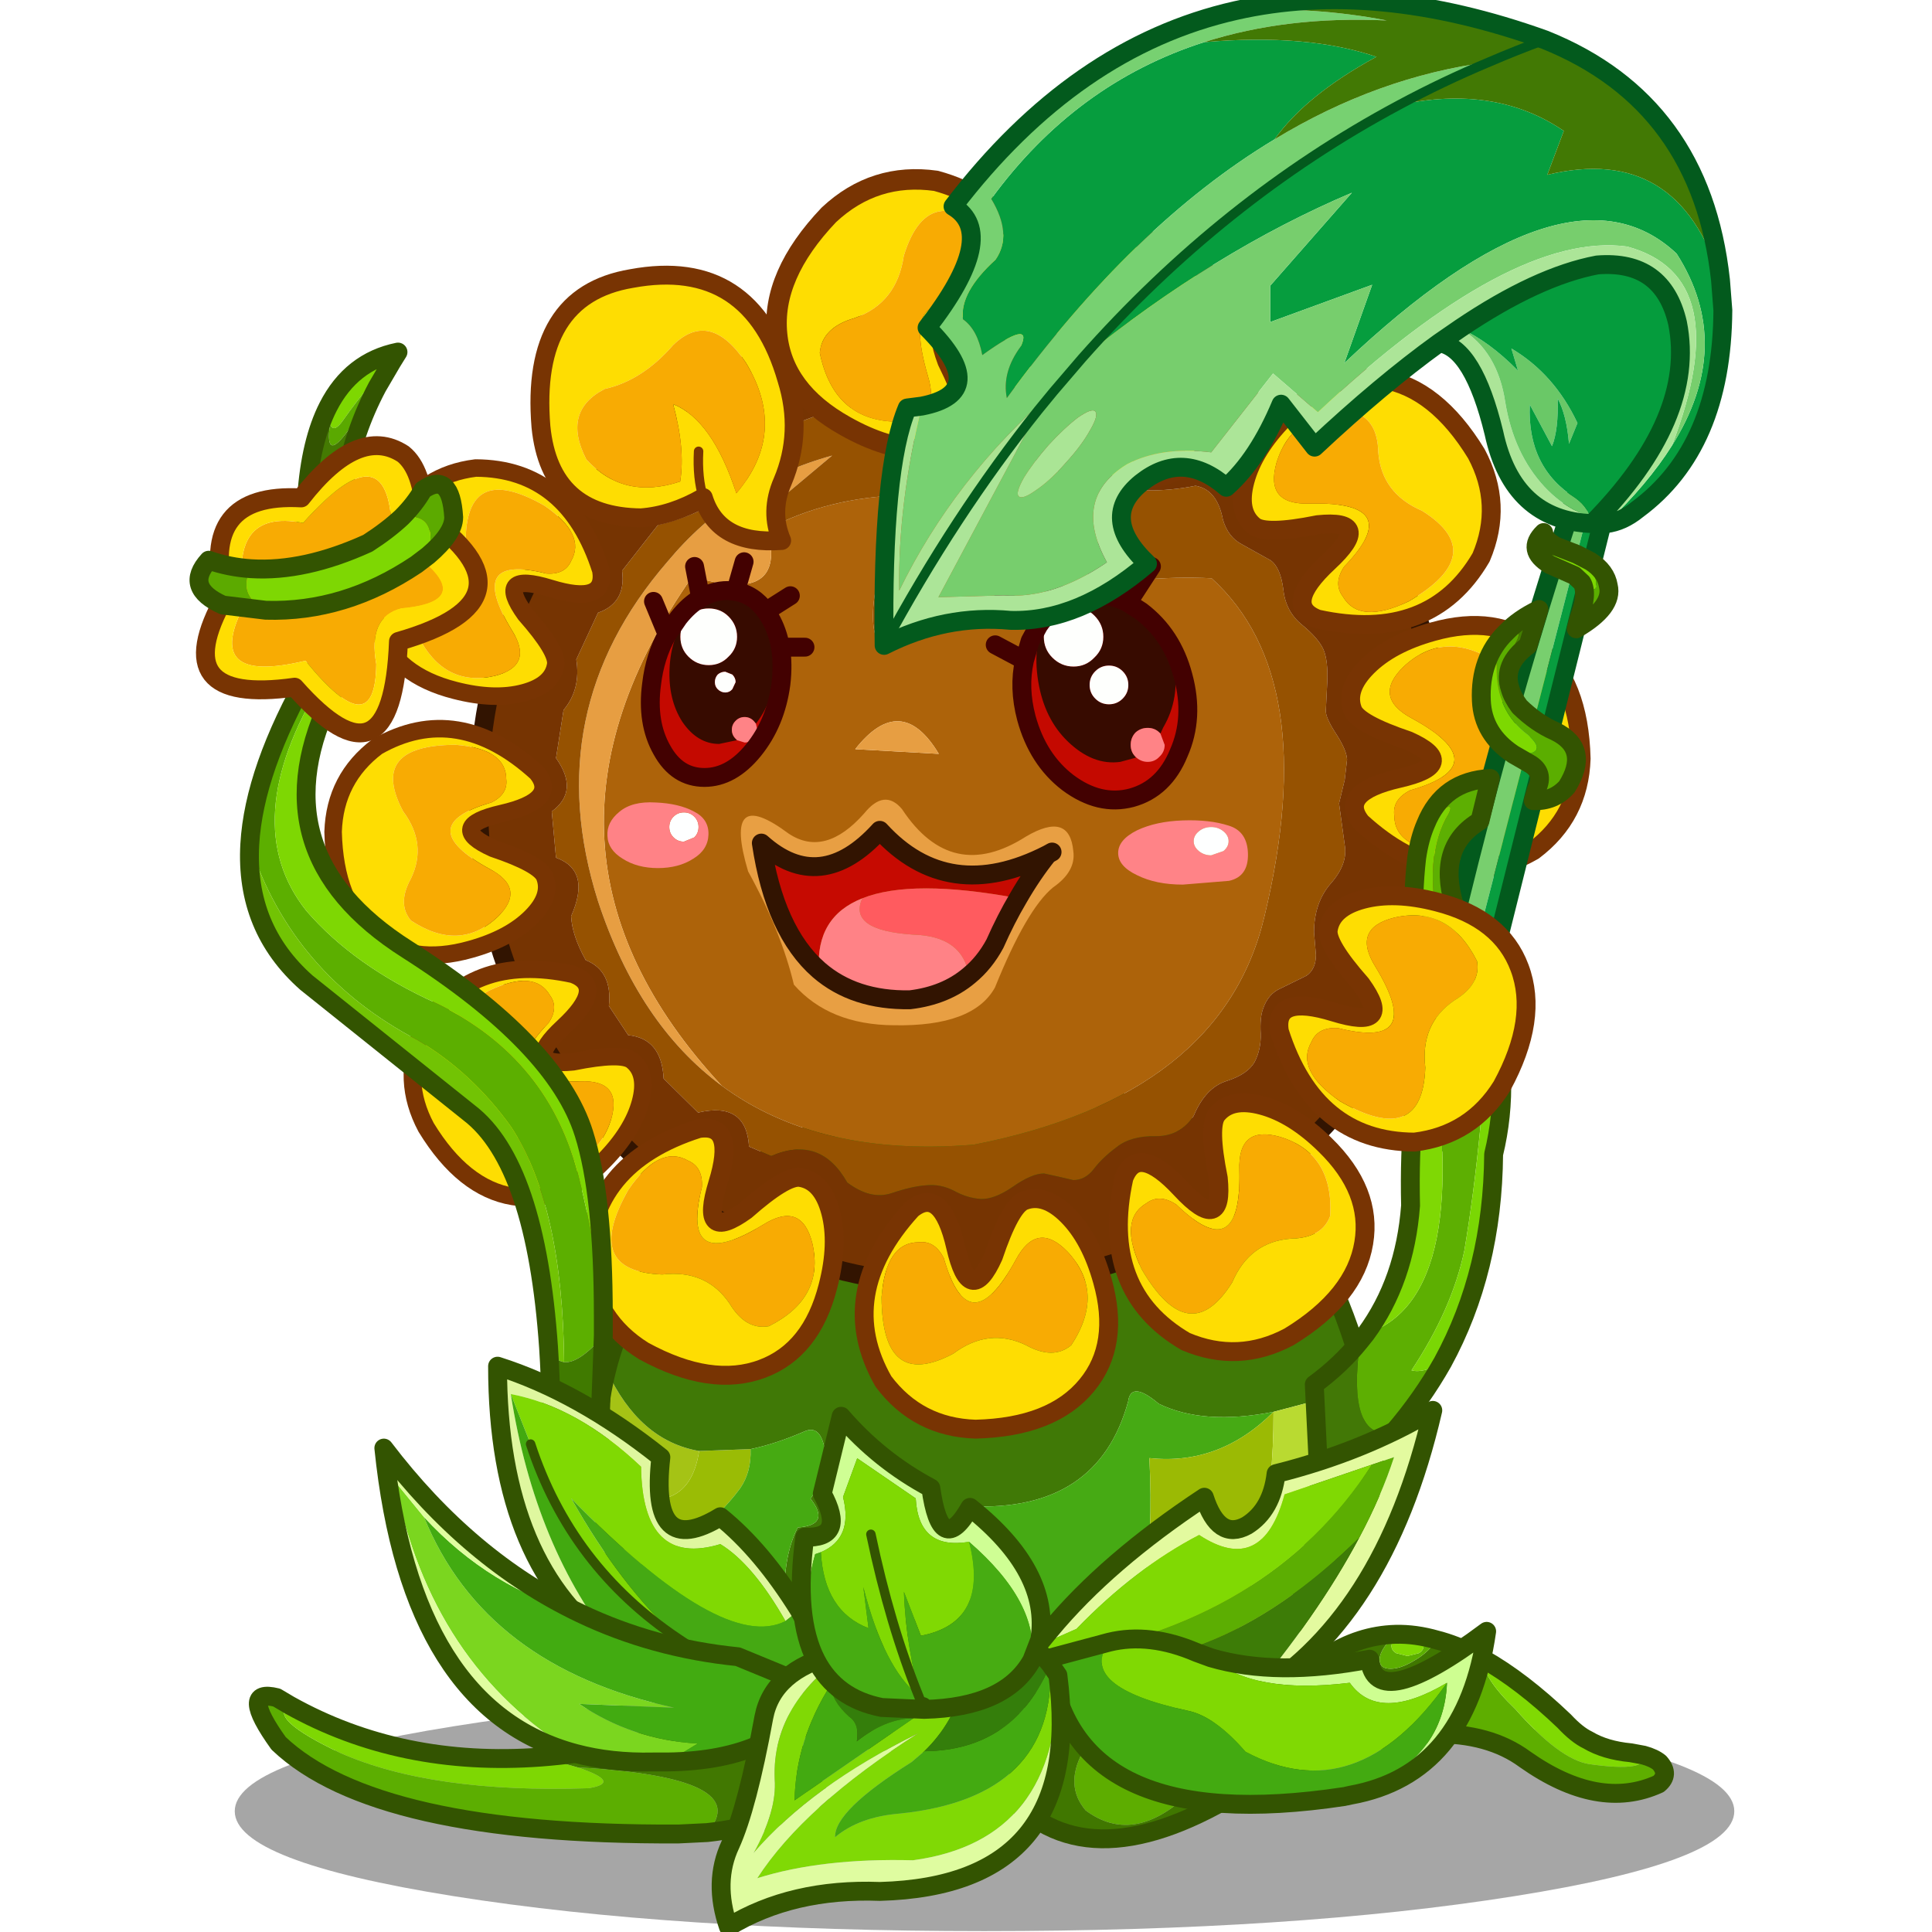 <svg xmlns:ffdec="https://www.free-decompiler.com/flash" xmlns:xlink="http://www.w3.org/1999/xlink" ffdec:objectType="frame" height="90" width="90" xmlns="http://www.w3.org/2000/svg"><use ffdec:characterId="1" height="112.35" transform="scale(.853 .801)" width="105.5" xlink:href="#a"/><use ffdec:characterId="2" height="0" transform="matrix(.681 0 0 .682 6.2 .5)" width="0" xlink:href="#sprite0"/><use ffdec:characterId="23" height="182.2" transform="matrix(.549 0 0 .549 2.838 -8.826)" width="164.7" xlink:href="#b"/><defs><g id="b" transform="translate(9.95 13.25)"><use ffdec:characterId="3" height="25.45" transform="translate(4.8 146.3) scale(.801)" width="158.85" xlink:href="#c"/><use ffdec:characterId="4" height="70.9" transform="translate(34.749 94.749) scale(.801)" width="84.35" xlink:href="#d"/><use ffdec:characterId="5" height="104.8" transform="translate(24.69 28.746) scale(.801)" width="105.05" xlink:href="#e"/><use ffdec:characterId="6" height="26.4" transform="matrix(-.401 -.694 .694 -.401 97.657 60.395)" width="27.9" xlink:href="#f"/><use ffdec:characterId="6" height="26.4" transform="rotate(-135 50.685 7.464) scale(.801)" width="27.9" xlink:href="#f"/><use ffdec:characterId="6" height="26.4" transform="rotate(135 33.376 30.697) scale(.869)" width="27.9" xlink:href="#f"/><use ffdec:characterId="6" height="26.4" transform="matrix(-.371 .643 -.643 -.371 39.464 48.128)" width="27.9" xlink:href="#f"/><use ffdec:characterId="7" height="30.15" transform="translate(29.9 25.38) scale(.801)" width="28.95" xlink:href="#g"/><use ffdec:characterId="6" height="26.4" transform="matrix(0 -.801 .801 0 98.699 77.451)" width="27.9" xlink:href="#f"/><use ffdec:characterId="8" height="22.2" transform="translate(40.05 52.936) scale(.801)" width="56.95" xlink:href="#h"/><clipPath id="i" transform="translate(40.05 49.65) scale(.801)"><path d="M47.1 4.55q1.8-.05 3.5.85l1.4.9q3.3 2.5 4.45 6.85 1.2 4.4-.45 8.15-1.55 3.8-5 4.75-3.4.9-6.75-1.6-3.2-2.45-4.4-6.85-.85-3.2-.2-6.1l.6-2.05.9-1.65q1.05-1.55 2.6-2.35.7-.45 1.55-.65l1.8-.25M12.7 7q.8 1.4 1.1 3.1.3 1.8.05 3.9-.55 4.1-2.9 7-2.35 2.9-5.2 2.9-2.9 0-4.5-2.9-1.65-2.9-1.1-7Q.5 11.05 1.8 8.75L3 7q1.1-1.4 2.35-2.1 1.35-.8 2.85-.8l.85.1q1.9.3 3.2 2.1l.45.7" fill="#c40900" fill-rule="evenodd"/></clipPath><g clip-path="url(#i)"><use ffdec:characterId="9" height="19.3" transform="translate(41.693 52.054) scale(.801)" width="53.6" xlink:href="#j"/></g><use ffdec:characterId="10" height="28.3" transform="translate(39.249 48.849) scale(.801)" width="58.95" xlink:href="#k"/><use ffdec:characterId="11" height="108.15" transform="translate(95.599 44.249) scale(.801)" width="33.2" xlink:href="#l"/><use ffdec:characterId="6" height="26.4" transform="translate(57.399 103.749) scale(.801)" width="27.9" xlink:href="#f"/><use ffdec:characterId="6" height="26.4" transform="matrix(.694 -.401 .401 .694 75.205 103.757)" width="27.9" xlink:href="#f"/><use ffdec:characterId="6" height="26.4" transform="matrix(.694 .401 -.401 .694 40.807 94.705)" width="27.9" xlink:href="#f"/><use ffdec:characterId="6" height="26.4" transform="matrix(.371 .643 -.643 .371 32.622 80.836)" width="27.9" xlink:href="#f"/><use ffdec:characterId="6" height="26.4" transform="rotate(90 -15.958 47.95) scale(.742)" width="27.9" xlink:href="#f"/><use ffdec:characterId="6" height="26.4" transform="matrix(.401 -.694 .694 .401 89.555 93.693)" width="27.9" xlink:href="#f"/><use ffdec:characterId="12" height="121.05" transform="translate(.949 31.899) scale(.801)" width="44.85" xlink:href="#m"/><use ffdec:characterId="13" height="70.4" transform="translate(59.099 1.999) scale(.801)" width="90.85" xlink:href="#n"/><use ffdec:characterId="14" height="16.6" transform="translate(5.999 145.949) scale(.801)" width="61.5" xlink:href="#o"/><use ffdec:characterId="15" height="23.65" transform="translate(70.149 140.699) scale(.801)" width="70.9" xlink:href="#p"/><use ffdec:characterId="16" height="34.9" transform="translate(69.249 121.699) scale(.801)" width="47.45" xlink:href="#q"/><use ffdec:characterId="17" height="20.35" transform="translate(73.099 140.449) scale(.801)" width="48.35" xlink:href="#r"/><use ffdec:characterId="18" height="37.35" transform="translate(26.299 117.949) scale(.801)" width="37.2" xlink:href="#s"/><use ffdec:characterId="19" height="35.25" transform="translate(16.649 124.899) scale(.801)" width="48.25" xlink:href="#t"/><use ffdec:characterId="20" height="34.05" transform="translate(45.249 139.849) scale(.801)" width="38.05" xlink:href="#u"/><use ffdec:characterId="21" height="33.05" transform="translate(52.049 122.199) scale(.801)" width="27.45" xlink:href="#v"/></g><g id="d"><path d="m10.8 37.95 5.45-.2q.1 2.4-1.1 4.15-4.4 5.95-12.45 8.8l-1.65-4.1q-.55-2.55-.8-5 9.35 4.3 10.55-3.65" fill="#9abc05" fill-rule="evenodd" transform="translate(1 1)"/><path d="M1 29.4q3.45 7.45 9.8 8.55Q9.6 45.9.25 41.6q-.7-6.45.75-12.2" fill="#a5c315" fill-rule="evenodd" transform="translate(1 1)"/><path d="M1 29.4Q4.5 15.25 20.8 5.1q51.9-18.35 61.45 29.6 1.2 14.05-9.7 22.7 4.15-15.25 4.4-25l-5.3 1.4q-7.4 1.45-12.15-.85-2.95-2.5-3.25-.25-3.2 11.7-16.75 11.1-3.75 6.35 6.6 24.3-25.55 3.55-37.5-8.65 9.45 3.15 11.45-3.05-.75-6.55 1.2-10.35Q24.8 45.8 22.6 43q1.8-2.6 1.55-5-.45-2.95-2.25-2.1-3 1.3-5.65 1.85l-5.45.2Q4.45 36.85 1 29.4" fill="#407906" fill-rule="evenodd" transform="translate(1 1)"/><path d="M46.1 68.1q-10.35-17.95-6.6-24.3 13.55.6 16.75-11.1.3-2.25 3.25.25 4.75 2.3 12.15.85-5.7 5.7-13.15 4.9.8 15.75-3.8 27.3l-8.6 2.1" fill="#46aa14" fill-rule="evenodd" transform="translate(1 1)"/><path d="M65.9 61.65Q61 64.15 54.7 66q4.6-11.55 3.8-27.3 7.45.8 13.15-4.9.05 14.95-5.75 27.85" fill="#9bba04" fill-rule="evenodd" transform="translate(1 1)"/><path d="m71.65 33.8 5.3-1.4q-.25 9.75-4.4 25-2.9 2.3-6.65 4.25 5.8-12.9 5.75-27.85" fill="#b9da31" fill-rule="evenodd" transform="translate(1 1)"/><path d="M16.25 37.75q2.65-.55 5.65-1.85 1.8-.85 2.25 2.1.25 2.4-1.55 5 2.2 2.8-1.35 3.05-1.95 3.8-1.2 10.35-2 6.2-11.45 3.05Q5 55.8 2.7 50.7q8.05-2.85 12.45-8.8 1.2-1.75 1.1-4.15" fill="#46aa12" fill-rule="evenodd" transform="translate(1 1)"/><path d="M73.55 58.4q10.9-8.65 9.7-22.7Q73.7-12.25 21.8 6.1 5.5 16.25 2 30.4q-1.45 5.75-.75 12.2.25 2.45.8 5l1.65 4.1q2.3 5.1 5.9 8.75 11.95 12.2 37.5 8.65l8.6-2.1q6.3-1.85 11.2-4.35 3.75-1.95 6.65-4.25z" fill="none" stroke="#335401" stroke-linecap="round" stroke-linejoin="round" stroke-width="2"/></g><g id="e"><path d="M46 42.35q6.4-3.4 14.45-3.6-5.15 13.5-2.2 16.2 20.05-8.15 34.8-7.4 11.65 10.6 5.6 35.8-4.5 19.05-30.8 24.2-16.4 1.35-26.7-6.25-23.3-25.1-3.1-53.95 10.15 3.15 7.95-5m9.3 23.3 8.85.5q-4-6.65-8.85-.5" fill="#ad630a" fill-rule="evenodd" transform="translate(-14.4 -18.65)"/><path d="M41.15 101.3q-8.8-6.5-13.1-19.55-6.35-20.1 7.35-35.95 6.95-8.35 17.45-11.25l-7.4 6.2.55 1.6q2.2 8.15-7.95 5-20.2 28.85 3.1 53.95M55.3 65.65q4.85-6.15 8.85.5l-8.85-.5" fill="#e79e42" fill-rule="evenodd" transform="translate(-14.4 -18.65)"/><path d="M41.15 101.3q10.3 7.6 26.7 6.25 26.3-5.15 30.8-24.2 6.05-25.2-5.6-35.8-14.75-.75-34.8 7.4-2.95-2.7 2.2-16.2-8.05.2-14.45 3.6l-.55-1.6 7.4-6.2q-10.5 2.9-17.45 11.25-13.7 15.85-7.35 35.95 4.3 13.05 13.1 19.55M34.4 41.9q8.95-2.05 14.45-10.65 10.2-4.6 21.75 1.75 10.35 6.85 20.75 4.75 2.3.4 2.9 3.6.55 1.85 2 2.6l3.05 1.7q1.05.75 1.35 3.1.25 2.35 2 3.75 1.7 1.4 2.25 2.6.5 1.2.4 3.45l-.15 3q-.05.75 1.1 2.5 1.1 1.7 1.15 2.7l-.25 2.15-.6 2.5.6 4.4q.35 2-1.45 4.05-1.8 2.05-1.8 5.2l.2 2.4q0 1.5-1 2.2L100.35 91q-1.3.55-1.85 2.15-.35.95-.25 2.65.05 1.65-.65 3-.75 1.3-2.95 2-2.25.7-3.5 3.7-1.4 2.15-4 2.15-2.65-.05-4.15 1.15-1.55 1.15-2.45 2.35-.9 1.15-2.15 1.15l-1.5-.35-1.6-.35q-1.3 0-3.3 1.4-1.95 1.35-3.4 1.3-1.45-.1-2.8-.85-1.45-.75-2.95-.6-1.55.1-3.75.85-2.2.7-4.65-1.15-2.85-5.05-8.05-2.8l-2.35-1q-.3-4.8-5.4-3.6l-3.65-3.6q-.2-4.25-3.75-4.6l-2.05-3.1q.4-3.7-2.45-4.85-1.45-2.6-1.55-4.65 2.15-4.85-1.6-6.2l-.45-4.9q2.95-2.15.45-5.65l.8-5.1q1.85-2.2 1.35-5.35l2.3-4.95q3-1.05 2.55-4.45l3.8-4.85" fill="#965201" fill-rule="evenodd" transform="translate(-14.4 -18.65)"/><path d="m34.4 41.9-3.8 4.85q.45 3.4-2.55 4.45l-2.3 4.95q.5 3.15-1.35 5.35l-.8 5.1q2.5 3.5-.45 5.65l.45 4.9q3.75 1.35 1.6 6.2.1 2.05 1.55 4.65 2.85 1.15 2.45 4.85l2.05 3.1q3.55.35 3.75 4.6l3.65 3.6q5.1-1.2 5.4 3.6l2.35 1q5.2-2.25 8.05 2.8 2.45 1.85 4.65 1.15 2.2-.75 3.75-.85 1.5-.15 2.95.6 1.35.75 2.8.85 1.45.05 3.4-1.3 2-1.4 3.3-1.4l1.6.35 1.5.35q1.25 0 2.15-1.15.9-1.2 2.45-2.35 1.5-1.2 4.15-1.15 2.6 0 4-2.15 1.25-3 3.5-3.7 2.2-.7 2.95-2 .7-1.35.65-3-.1-1.7.25-2.65.55-1.6 1.85-2.15l2.75-1.35q1-.7 1-2.2l-.2-2.4q0-3.15 1.8-5.2 1.8-2.05 1.45-4.05l-.6-4.4.6-2.5.25-2.15q-.05-1-1.15-2.7-1.15-1.75-1.1-2.5l.15-3q.1-2.25-.4-3.45-.55-1.2-2.25-2.6-1.75-1.4-2-3.75-.3-2.35-1.35-3.1l-3.05-1.7q-1.45-.75-2-2.6-.6-3.2-2.9-3.6-10.4 2.1-20.75-4.75-11.55-6.35-21.75-1.75-5.5 8.6-14.45 10.65m-19 29.15q0-21.3 15.05-36.35 15.1-15.05 36.45-15.05 21.3 0 36.4 15.05 15.15 15.05 15.15 36.35 0 21.25-15.15 36.3-15.1 15.1-36.4 15.1-21.35 0-36.45-15.1Q15.4 92.3 15.4 71.05" fill="#763402" fill-rule="evenodd" transform="translate(-14.4 -18.65)"/><path d="M1 52.4q0-21.3 15.05-36.35Q31.15 1 52.5 1q21.3 0 36.4 15.05 15.15 15.05 15.15 36.35 0 21.25-15.15 36.3-15.1 15.1-36.4 15.1-21.35 0-36.45-15.1Q1 73.65 1 52.4z" fill="none" stroke="#321401" stroke-linecap="round" stroke-linejoin="round" stroke-width="2"/><path d="M51.45 89.05q-4.7-4.1-6.1-13.45 6.25 5.6 12.55-1.35 7.25 7.95 17.8 2.55-1.65 2.05-3.15 4.65-11.25-2.1-16.5 0-4.95 1.95-4.6 7.6" fill="#c60a01" fill-rule="evenodd" transform="translate(-14.4 -18.65)"/><path d="M56.05 81.45q5.25-2.1 16.5 0-1.3 2.2-2.45 4.8-1.1 2.05-2.75 3.4-.65-4.2-5.9-4.35-6.95-.45-5.4-3.85" fill="#ff5b5f" fill-rule="evenodd" transform="translate(-14.4 -18.65)"/><path d="M67.35 89.65q-2.5 2.1-6.25 2.55-5.9.1-9.65-3.15-.35-5.65 4.6-7.6-1.55 3.4 5.4 3.85 5.25.15 5.9 4.35" fill="#ff8286" fill-rule="evenodd" transform="translate(-14.4 -18.65)"/><path d="M75.7 76.8q-10.55 5.4-17.8-2.55-6.3 6.95-12.55 1.35 1.4 9.35 6.1 13.45 3.75 3.25 9.65 3.15 3.75-.45 6.25-2.55 1.65-1.35 2.75-3.4 1.15-2.6 2.45-4.8 1.5-2.6 3.15-4.65l.45-.25-.45.25m-31.75 1.8q-2.75-9.25 4.3-4 3.85 2.55 8-2.15 2.15-2.65 4-.45 5.25 7.95 13.15 2.9 4.6-2.7 5 1.55.3 2.15-2.15 3.85-2.8 2.3-6.15 10.6-2.3 4.15-10.7 4-6.85-.05-10.6-4.3-1.35-5.65-4.85-12" fill="#e89f43" fill-rule="evenodd" transform="translate(-14.4 -18.65)"/><path d="M37.05 70.4q-4.7-4.1-6.1-13.45 6.25 5.6 12.55-1.35 7.25 7.95 17.8 2.55l.45-.25M52.95 71q-2.5 2.1-6.25 2.55-5.9.1-9.65-3.15m21.1-7.6q1.5-2.6 3.15-4.65M52.95 71q1.65-1.35 2.75-3.4 1.15-2.6 2.45-4.8" fill="none" stroke="#321401" stroke-linecap="round" stroke-linejoin="round" stroke-width="2"/><path d="M91.15 75.4q0 .6.55 1.05.55.45 1.3.45l1.3-.45q.55-.45.55-1.05 0-.6-.55-1.05-.55-.45-1.3-.45t-1.3.45q-.55.45-.55 1.05M90 73.2q2.85-.1 4.85.55 2 .6 2.05 3 .05 2.4-2 2.85L90 80q-2.85 0-4.85-1-2-.95-2-2.35 0-1.4 2-2.4 2-.95 4.85-1.05" fill="#ff8387" fill-rule="evenodd" transform="translate(-14.4 -18.65)"/><path d="M38.25 72.8q.45.45.45 1.1 0 .65-.45 1.1l-1.1.45q-.65 0-1.1-.45-.45-.45-.45-1.1 0-.65.45-1.1.45-.45 1.1-.45.65 0 1.1.45m52.9 2.6q0-.6.55-1.05.55-.45 1.3-.45t1.3.45q.55.45.55 1.05 0 .6-.55 1.05l-1.3.45q-.75 0-1.3-.45t-.55-1.05" fill="#feffff" fill-rule="evenodd" transform="translate(-14.4 -18.65)"/><path d="M30.65 77.25q-1.55-.95-1.6-2.4-.1-1.45 1.25-2.55 1.35-1.15 3.85-1 2.45.1 4.05.95 1.6.8 1.55 2.45-.05 1.6-1.6 2.55-1.55 1-3.75 1t-3.75-1m7.6-4.45q-.45-.45-1.1-.45-.65 0-1.1.45-.45.45-.45 1.1 0 .65.45 1.1.45.45 1.1.45l1.1-.45q.45-.45.45-1.1 0-.65-.45-1.1" fill="#ff8286" fill-rule="evenodd" transform="translate(-14.4 -18.65)"/></g><g id="f"><path d="M5.8 4.6q-3.5 0-3.95 5.8.05 10 7.6 6 3.75-2.8 7.7-.9 2.9 1.6 4.8 0 3.65-5.55-.4-9.9-3.25-3.35-5.5.9-4.95 9.05-7.6-.2Q7.5 4.4 5.8 4.6M16.95.2q2.2-.85 4.6 1.55Q24 4.2 25.25 8.7q1.9 6.75-1.65 11.05-3.65 4.45-11.8 4.65-6.1-.2-9.75-5.05-5.25-9.2 3-18.25 3.15-2.55 4.65 4 1.5 6.55 4 1Q15.5.75 16.95.2" fill="#fedd02" fill-rule="evenodd" transform="translate(1 1)"/><path d="M5.8 4.6q1.7-.2 2.65 1.7 2.65 9.25 7.6.2 2.25-4.25 5.5-.9 4.05 4.35.4 9.9-1.9 1.6-4.8 0-3.95-1.9-7.7.9-7.55 4-7.6-6Q2.3 4.6 5.8 4.6" fill="#f8ab03" fill-rule="evenodd" transform="translate(1 1)"/><path d="M17.95 1.2q2.2-.85 4.6 1.55Q25 5.2 26.25 9.7q1.9 6.75-1.65 11.05-3.65 4.45-11.8 4.65-6.1-.2-9.75-5.05-5.25-9.2 3-18.25 3.15-2.55 4.65 4 1.5 6.55 4 1 1.8-5.35 3.25-5.9z" fill="none" stroke="#783403" stroke-linecap="round" stroke-linejoin="round" stroke-width="2"/></g><g id="g"><path d="M43.7 24.7q-3.8-5.65-7.7-1.85-3.25 3.75-7.25 4.65-4.55 2.35-1.95 7.45 3.95 4.35 9.95 2.35.55-3.45-.75-8.2 4.15 1.65 6.7 9.45 5.5-6.45 1-13.85m4.35 1.8q1.75 5.6-.45 10.8-1.4 3.2-.1 6.25-6.75.5-8.3-4.55-3.3 1.9-6.6 2.15-9.65-.1-10.6-9.65-1.15-13.9 9.6-15.7 12.7-2.35 16.45 10.7M39.2 39q-.65-2.05-.5-4.9-.15 2.85.5 4.9" fill="#fedd02" fill-rule="evenodd" transform="translate(-20.9 -14.45)"/><path d="M43.7 24.7q4.5 7.4-1 13.85-2.55-7.8-6.7-9.45 1.3 4.75.75 8.2-6 2-9.95-2.35-2.6-5.1 1.95-7.45 4-.9 7.25-4.65 3.9-3.8 7.7 1.85" fill="#f8ab03" fill-rule="evenodd" transform="translate(-20.9 -14.45)"/><path d="M27.15 12.05q1.75 5.6-.45 10.8-1.4 3.2-.1 6.25-6.75.5-8.3-4.55-3.3 1.9-6.6 2.15-9.65-.1-10.6-9.65-1.15-13.9 9.6-15.7Q23.4-1 27.15 12.05" fill="none" stroke="#783403" stroke-linecap="round" stroke-linejoin="round" stroke-width="2"/><path d="M38.7 34.1q-.15 2.85.5 4.9" fill="none" stroke="#783403" stroke-linecap="round" stroke-linejoin="round" transform="translate(-20.9 -14.45)"/></g><g id="j" fill-rule="evenodd"><path d="m9.2 19.95-1.9.4Q5 20.35 3.4 18q-1.5-2.35-1.35-5.65.15-3.3 1.9-5.65 1.8-2.35 4.1-2.35T11.9 6.7q1.5 2.35 1.35 5.65-.15 3.3-1.9 5.65l-.15.2-.25-.3q-.4-.4-.95-.4-.55 0-.95.4-.4.4-.4.95 0 .55.4.95l.15.15M8.7 13l-.75-.3q-.45 0-.8.3-.3.35-.3.8 0 .45.3.75.35.35.8.35.45 0 .75-.35l.35-.75q0-.45-.35-.8m-.4-6.15Q7.45 6 6.2 6t-2.15.85Q3.2 7.75 3.2 9t.85 2.1q.9.9 2.15.9t2.1-.9q.9-.85.9-2.1t-.9-2.15M51.4 21.7l.05.1-1.65.45q-2.9.4-5.55-2.15-2.5-2.4-3.15-6.4-.65-3.95.95-7.1 1.75-3.1 4.65-3.55 2.9-.45 5.5 2.05 2.65 2.55 3.3 6.5.65 3.95-1.15 7l-.3.65-.1-.1q-.5-.5-1.25-.5t-1.3.5q-.5.55-.5 1.3t.5 1.25m-1.35-9.05q-.6-.6-1.45-.6t-1.45.6q-.6.6-.6 1.45t.6 1.45q.6.6 1.45.6t1.45-.6q.6-.6.6-1.45t-.6-1.45m-5.2-6.8q-1.3 0-2.25.9-.9.95-.9 2.25t.9 2.2q.95.95 2.25.95t2.2-.95Q48 10.3 48 9q0-1.3-.95-2.25-.9-.9-2.2-.9" fill="#370b00" transform="translate(-2.05 -3)"/><path d="M8.3 6.85q.9.9.9 2.15t-.9 2.1q-.85.9-2.1.9t-2.15-.9Q3.2 10.25 3.2 9t.85-2.15Q4.95 6 6.2 6t2.1.85M8.7 13q.35.35.35.8l-.35.75q-.3.35-.75.35t-.8-.35q-.3-.3-.3-.75t.3-.8q.35-.3.8-.3l.75.3m36.15-7.15q1.3 0 2.2.9Q48 7.7 48 9t-.95 2.2q-.9.95-2.2.95-1.3 0-2.25-.95-.9-.9-.9-2.2 0-1.3.9-2.25.95-.9 2.25-.9m5.2 6.8q.6.6.6 1.45t-.6 1.45q-.6.6-1.45.6t-1.45-.6q-.6-.6-.6-1.45t.6-1.45q.6-.6 1.45-.6t1.45.6" fill="#fefffd" transform="translate(-2.05 -3)"/><path d="m11.2 18.2.15.65q0 .55-.4.95-.4.4-.95.4l-.8-.25-.15-.15q-.4-.4-.4-.95 0-.55.4-.95.4-.4.95-.4.55 0 .95.4l.25.3m42.85 1.05.45 1.2q0 .75-.55 1.25-.5.55-1.25.55-.7 0-1.25-.5l-.05-.05q-.5-.5-.5-1.25t.5-1.3q.55-.5 1.3-.5t1.25.5l.1.1" fill="#ff8386" transform="translate(-2.05 -3)"/></g><g id="l"><path d="m12.5 65.4-1.6-3Q17.7 29.95 27.6 0l1.65.45L12.5 65.4" fill="#78cf6e" fill-rule="evenodd" transform="translate(1 1)"/><path d="m29.25.45 1.7.45L14.1 68.4l-1.6-3L29.25.45" fill="#089d3f" fill-rule="evenodd" transform="translate(1 1)"/><path d="m30.25 1.45 1.7.45L15.1 69.4l-1.6-3-1.6-3Q18.7 30.95 28.6 1l1.65.45z" fill="none" stroke="#035a1d" stroke-linecap="round" stroke-linejoin="round" stroke-width="2"/><path d="m25.6 5.15 2.2.85 1.45.75q1.6 4.45-.9 2.25l-.8-.75-2.6-1.15q-.6-1.85.65-1.95M21.1 27.2q-3.25-2.15-3.4-5.7-.1-2.2.55-4 1-1 1.05.35-.1 4.75 3.35 7.3 2.45 2.2-1.55 2.05" fill="#7dd801" fill-rule="evenodd" transform="translate(1 1)"/><path d="M24.95 7.1q-2.55-1.55-.65-3.4.05.75 1.3 1.45-1.25.1-.65 1.95m4.3-.35q1.65 1.05 1.9 2.6.55 2.25-3.4 4.55l.25-1q1.05-2.7.35-3.9 2.5 2.2.9-2.25m-8.5 13.5q.25.9 1 1.9 1.8 1.75 3.75 2.6 3.8 1.85 1.25 5.9-1.4 1.55-3.55 1.45l.35-1.2q.9-1.8-.8-2.75l-1.65-.95q4 .15 1.55-2.05-3.45-2.55-3.35-7.3-.05-1.35-1.05-.35.65-1.85 2.1-3.25 2.55-.9.15 2.45-.9 1.75.25 3.55" fill="#5bae00" fill-rule="evenodd" transform="translate(1 1)"/><path d="M20.35 14.25q1.35-1.4 3.45-2.4l-1.15 3.8q-2.75 2.05-1.9 4.6-1.15-1.8-.25-3.55 2.4-3.35-.15-2.45" fill="#447f01" fill-rule="evenodd" transform="translate(1 1)"/><path d="M10.6 46q3.05 1.95 2.7.15-1.85-8.15.9-12.7.85-1.75-2.4 1.15 1.85-4.6 6.85-4.85l-1.1 4.5q-4.55 2.7-2.75 8.8 2.45 4.95 3.7 9.6-.55 14.9-2.6 27.1-1.3 6.2-5.6 12.7 1.25.35 3.3-.85-2.2 3.9-5.25 7.45-4.95.9-3.5-9.7l.6-.75Q17.2 84.75 12 55.75 10.85 50.8 10.6 46" fill="#5daf02" fill-rule="evenodd" transform="translate(1 1)"/><path d="M11.8 34.6q3.25-2.9 2.4-1.15-2.75 4.55-.9 12.7.35 1.8-2.7-.15-.2-4 .25-7.85.3-2.05.95-3.55" fill="#7bd302" fill-rule="evenodd" transform="translate(1 1)"/><path d="M13.6 91.6q-2.05 1.2-3.3.85 4.3-6.5 5.6-12.7 2.05-12.2 2.6-27.1 2.45 8.95.5 16.9-.1 12.35-5.4 22.05" fill="#7ad704" fill-rule="evenodd" transform="translate(1 1)"/><path d="M12 55.75q5.2 29-6.55 32.85Q9.6 82.95 10.2 75 9.95 64.2 12 55.75" fill="#7fd804" fill-rule="evenodd" transform="translate(1 1)"/><path d="M4.85 89.35q-1.45 10.6 3.5 9.7-3.35 3.8-7.75 7.1L0 93.95q2.8-2.05 4.85-4.6" fill="#427806" fill-rule="evenodd" transform="translate(1 1)"/><path d="M25.95 8.1q-2.55-1.55-.65-3.4.05.75 1.3 1.45l2.2.85 1.45.75q1.65 1.05 1.9 2.6.55 2.25-3.4 4.55l.25-1q1.05-2.7.35-3.9l-.8-.75-2.6-1.15m-4.2 13.15q.25.9 1 1.9 1.8 1.75 3.75 2.6 3.8 1.85 1.25 5.9-1.4 1.55-3.55 1.45l.35-1.2q.9-1.8-.8-2.75l-1.65-.95q-3.25-2.15-3.4-5.7-.1-2.2.55-4 .65-1.85 2.1-3.25 1.35-1.4 3.45-2.4l-1.15 3.8q-2.75 2.05-1.9 4.6M11.6 47q.25 4.8 1.4 9.75Q10.95 65.2 11.2 76q-.6 7.95-4.75 13.6l-.6.75Q3.8 92.9 1 94.95l.6 12.2q4.4-3.3 7.75-7.1 3.05-3.55 5.25-7.45 5.3-9.7 5.4-22.05 1.95-7.95-.5-16.9-1.25-4.65-3.7-9.6-1.8-6.1 2.75-8.8l1.1-4.5q-5 .25-6.85 4.85-.65 1.5-.95 3.55Q11.4 43 11.6 47z" fill="none" stroke="#335401" stroke-linecap="round" stroke-linejoin="round" stroke-width="2"/></g><g id="m"><path d="m13.9 7.65-.2-1.85Q16.15 1 21.1 0l-.65 1.05q-2.5 2.4-5.15 6.15-1 1.45-1.4.45" fill="#7ed701" fill-rule="evenodd" transform="translate(1 1)"/><path d="M13.9 7.65q.4 1 1.4-.45 2.65-3.75 5.15-6.15L18.9 3.7Q17.05 5.85 16 8.05q-2.7 3.85-2.1-.4" fill="#5aa900" fill-rule="evenodd" transform="translate(1 1)"/><path d="m13.7 5.8.2 1.85q-.6 4.25 2.1.4 1.05-2.2 2.9-4.35-5.05 9.55-3.4 20.5l-3.4 5.2Q9.95 13.15 13.7 5.8" fill="#447a02" fill-rule="evenodd" transform="translate(1 1)"/><path d="M13.05 34.9q-9.1 14.95-1.65 24.3 5.05 5.85 13.8 9.8 12.05 5.85 15.1 18.6 1.65 6.5 2.55 14.45v2.15q-2.55 2.95-4.15 2.8-.15-16.55-5.6-24.9-4.15-5.8-9.9-9.2Q9.9 65.95 5.4 52.15q.45-7.9 6.4-18.3l1.25 1.05" fill="#5caf00" fill-rule="evenodd" transform="translate(1 1)"/><path d="M42.85 102.05q-.9-7.95-2.55-14.45Q37.25 74.85 25.2 69q-8.75-3.95-13.8-9.8-7.45-9.35 1.65-24.3l1.25 1.05q-8.55 17 7.8 27.35 15.75 10.05 18.7 19.5 2.05 6.5 2.05 19.25" fill="#7ed703" fill-rule="evenodd" transform="translate(1 1)"/><path d="M5.4 52.15q4.5 13.8 17.8 20.75 5.75 3.4 9.9 9.2 5.45 8.35 5.6 24.9-1.05-.15-1.65-1.55Q35.7 86 28.65 80.6L11.4 66.8q-6.5-5.75-6-14.65" fill="#72c304" fill-rule="evenodd" transform="translate(1 1)"/><path d="M38.7 107q1.6.15 4.15-2.8l-.4 10.75-5.15 4.1q.15-7.5-.25-13.6.6 1.4 1.65 1.55" fill="#407a00" fill-rule="evenodd" transform="translate(1 1)"/><path d="M21.45 2.05 22.1 1q-4.95 1-7.4 5.8-3.75 7.35-1.6 23.6l3.4-5.2q-1.65-10.95 3.4-20.5l1.55-2.65m-7.4 33.85-1.25-1.05q-5.95 10.4-6.4 18.3-.5 8.9 6 14.65l17.25 13.8q7.05 5.4 8.4 24.85.4 6.1.25 13.6l5.15-4.1.4-10.75v-2.15q0-12.75-2.05-19.25-2.95-9.45-18.7-19.5-16.35-10.35-7.8-27.35l-1.25-1.05z" fill="none" stroke="#335401" stroke-linecap="round" stroke-linejoin="round" stroke-width="2"/><path d="M11.05 18.1q9.45-10.6 9.4 1.65 10.3 6.55 1 7.4-3.55.9-2.65 5.9-.1 8.75-7.5-.35-11.05 2.65-6.4-6.05-1.95-10.15 6.15-8.55" fill="#f8ab03" fill-rule="evenodd" transform="translate(1 1)"/><path d="M21.65 10.8q2.05 1.65 2.3 6.5 12.55 8.95-2.8 13.35-.65 16.55-11 4.85-13.85 1.95-7.4-9.55-2.8-11.1 8.1-10.5 6.05-7.75 10.8-4.65m-10.6 7.3q-8.1-1.6-6.15 8.55-4.65 8.7 6.4 6.05 7.4 9.1 7.5.35-.9-5 2.65-5.9 9.3-.85-1-7.4.05-12.25-9.4-1.65" fill="#ffdd02" fill-rule="evenodd" transform="translate(1 1)"/><path d="M22.65 11.8q2.05 1.65 2.3 6.5 12.55 8.95-2.8 13.35-.65 16.55-11 4.85-13.85 1.95-7.4-9.55-2.8-11.1 8.1-10.5 6.05-7.75 10.8-4.65z" fill="none" stroke="#783403" stroke-linecap="round" stroke-linejoin="round" stroke-width="2"/><path d="M21.5 17.5q1.4-1.4 2.25-2.9 2.95-2.05 3.25 2.9 0 1.75-2.7 4.05 1.1-4.65-2.8-4.05M7.1 27.35l-4.55-.55q-4.15-1.85-1.5-4.75 2.15.75 4.5.9-1.5 2.7 1.55 4.4" fill="#5caa00" fill-rule="evenodd" transform="translate(1 1)"/><path d="m24.3 21.55-1.25.95q-7.6 5.1-15.95 4.85-3.05-1.7-1.55-4.4 5.65.35 12.35-2.7 2.1-1.35 3.6-2.75 3.9-.6 2.8 4.05" fill="#7ed703" fill-rule="evenodd" transform="translate(1 1)"/><path d="M22.5 18.5q1.4-1.4 2.25-2.9 2.95-2.05 3.25 2.9 0 1.75-2.7 4.05l-1.25.95q-7.6 5.1-15.95 4.85l-4.55-.55q-4.15-1.85-1.5-4.75 2.15.75 4.5.9 5.65.35 12.35-2.7 2.1-1.35 3.6-2.75z" fill="none" stroke="#335401" stroke-linecap="round" stroke-linejoin="round" stroke-width="2"/></g><g id="n"><path d="m88.6 29.7.25 3.2q-.1 14.5-9.05 21.1-1.6 1.3-3.3 1.5 4.4-4.2 6.95-8.25 6.7-10.65.5-20.35-11.5-10.85-35.2 11.6l2.95-8.3-10.8 3.95V30.3l8.65-9.85q-14.6 6.2-28.6 17.55 14.9-16.85 33.6-26.85Q64.75 8.95 72 13.9l-1.75 4.65Q84.15 15.2 88.6 29.7M41.35 14.8Q26.4 23.8 13 42.2q-.55-2.75 1.5-5.5 1.3-2.95-4.1.95-.5-2.7-2.05-3.8Q8 31 11.8 27.55q1.85-2.65-.45-6.45Q20.3 8.85 33.9 4.5q10.9-.95 18.25 1.55-7.45 4.05-10.8 8.75" fill="#069d3e" fill-rule="evenodd" transform="translate(1 1)"/><path d="M20.95 38q14-11.35 28.6-17.55L40.9 30.3v3.85l10.8-3.95-2.95 8.3q23.7-22.45 35.2-11.6 6.2 9.7-.5 20.35 6.9-17.95-4.75-21.1Q66.45 24.5 45.95 43.7l-4.75-4.1-6.55 8.35q-5.25-.65-8.9 1.25-5.9 3.6-2.15 10.4-5.7 3.9-10.95 3.5l-6.9.2 10.6-19.85 1.6-1.95 3-3.5M14.8 50.65q-.9 1.6-.55 1.95.4.4 1.85-.65 1.5-1 3.15-2.9 1.7-1.85 2.6-3.5.9-1.55.5-1.95-.35-.35-1.8.65-1.45 1.1-3.15 2.95-1.65 1.9-2.6 3.45" fill="#77ce6d" fill-rule="evenodd" transform="translate(1 1)"/><path d="M4 43.05q7.4-1.45.55-8.3 7.7-9.9 2.75-12.85Q20.2 5 37.25 1.15q8.25-.45 16 1.05-10.6-.5-19.35 2.3-13.6 4.35-22.55 16.6 2.3 3.8.45 6.45Q8 31 8.35 33.85q1.55 1.1 2.05 3.8 5.4-3.9 4.1-.95-2.05 2.75-1.5 5.5 13.4-18.4 28.35-27.4Q52.3 8.15 64.1 6.6q-4.9 2.05-9.55 4.55-18.7 10-33.6 26.85l-3 3.5Q7.4 50.7 1.6 62.6 1.45 53.4 4 43.05" fill="#77d171" fill-rule="evenodd" transform="translate(1 1)"/><path d="M76.5 55.5H75q-8.4-.3-10.4-9.6-2.2-9.05-5.8-9.55-6.1 4.4-13.2 11.05l-3.55-4.55q-2.45 5.85-5.8 8.8-4.6-4-9.05-.45-4.45 3.65.7 8.55-7.25 6.2-14.5 6Q6.5 65.1 0 68.4q7.45-13.8 16.35-24.95L5.75 63.3l6.9-.2q5.25.4 10.95-3.5-3.75-6.8 2.15-10.4 3.65-1.9 8.9-1.25l6.55-8.35 4.75 4.1q20.5-19.2 32.75-17.55 11.65 3.15 4.75 21.1-2.55 4.05-6.95 8.25M61.1 34.85q3.9 2.4 4.7 7.8.9 5.45 4.15 8.95 1.45 1.55 3.15 2.45 1.35.55 1.9 1.45 11.05-11.2 9.05-21.25-1.55-6.7-8.5-6.15-6.35 1.2-14.5 6.7l.05.05m-2.3 1.5 2.25-1.55-2.25 1.55" fill="#ace598" fill-rule="evenodd" transform="translate(1 1)"/><path d="M75 55.5q-.55-.9-1.9-1.45-1.7-.9-3.15-2.45-3.25-3.5-4.15-8.95-.8-5.4-4.7-7.8 3 1.35 6.05 4.45l-.7-2.35q4.55 2.7 7 7.9l-.9 2.2q-.25-3.05-1.2-4.8.1 3.3-.6 5.05l-2.35-4.4q-.3 6.65 4.85 9.9 1.45 1.05 1.75 2.7" fill="#6ac867" fill-rule="evenodd" transform="translate(1 1)"/><path d="M75 55.5q-.3-1.65-1.75-2.7-5.15-3.25-4.85-9.9l2.35 4.4q.7-1.75.6-5.05.95 1.75 1.2 4.8l.9-2.2q-2.45-5.2-7-7.9l.7 2.35q-3.05-3.1-6.05-4.45l-.05-.05q8.15-5.5 14.5-6.7 6.95-.55 8.5 6.15 2 10.05-9.05 21.25" fill="#059c3d" fill-rule="evenodd" transform="translate(1 1)"/><path d="M37.25 1.15Q52.05-2.2 70 4.25 86.55 10.9 88.6 29.7q-4.45-14.5-18.35-11.15L72 13.9q-7.25-4.95-17.45-2.75 4.65-2.5 9.55-4.55-11.8 1.55-22.75 8.2 3.35-4.7 10.8-8.75Q44.8 3.55 33.9 4.5q8.75-2.8 19.35-2.3-7.75-1.5-16-1.05M70 4.25q-3 1.1-5.9 2.35Q67 5.35 70 4.25" fill="#427904" fill-rule="evenodd" transform="translate(1 1)"/><path d="M14.8 50.65q.95-1.55 2.6-3.45 1.7-1.85 3.15-2.95 1.45-1 1.8-.65.4.4-.5 1.95-.9 1.65-2.6 3.5-1.65 1.9-3.15 2.9-1.45 1.05-1.85.65-.35-.35.55-1.95" fill="#aae595" fill-rule="evenodd" transform="translate(1 1)"/><path d="M0 68.4q-.25-18.75 2.45-25.15l1.55-.2Q1.45 53.4 1.6 62.6q5.8-11.9 16.35-21.1l-1.6 1.95Q7.45 54.6 0 68.4" fill="#aae392" fill-rule="evenodd" transform="translate(1 1)"/><path d="m89.6 30.7.25 3.2q-.1 14.5-9.05 21.1-1.6 1.3-3.3 1.5H76q-8.4-.3-10.4-9.6-2.2-9.05-5.8-9.55-6.1 4.4-13.2 11.05l-3.55-4.55q-2.45 5.85-5.8 8.8-4.6-4-9.05-.45-4.45 3.65.7 8.55-7.25 6.2-14.5 6Q7.5 66.1 1 69.4.75 50.65 3.45 44.25l1.55-.2q7.4-1.45.55-8.3 7.7-9.9 2.75-12.85Q21.2 6 38.25 2.15 53.05-1.2 71 5.25 87.55 11.9 89.6 30.7m-27.55 5.1-2.25 1.55m2.25-1.55q8.15-5.5 14.5-6.7 6.95-.55 8.5 6.15 2 10.05-9.05 21.25" fill="none" stroke="#035a1d" stroke-linecap="round" stroke-linejoin="round" stroke-width="2"/><path d="M54.55 11.15q-18.7 10-33.6 26.85l-3 3.5-1.6 1.95Q7.45 54.6 0 68.4m54.55-57.25q4.65-2.5 9.55-4.55Q67 5.35 70 4.25" fill="none" stroke="#035a1d" stroke-linecap="round" stroke-linejoin="round" transform="translate(1 1)"/></g><g id="o"><path d="M29.95 6.45q7.3-.55 15.3-2.95l9-2.5 5.25 9.6q-5.4 3.15-11.95 3.85 5.15-5.85-13.7-6.9l-3.9-1.1" fill="#417801" fill-rule="evenodd" transform="translate(1 1)"/><path d="M33.85 7.55q18.85 1.05 13.7 6.9l-3.05.15Q12.4 14.75 2.15 5q-4.2-5.85-.2-4.85l1.35.8Q.85 2.3 8.65 6q9.7 4.3 26.35 3.75 3.6-.6-1.15-2.2" fill="#5cae01" fill-rule="evenodd" transform="translate(1 1)"/><path d="m29.95 6.45 3.9 1.1q4.75 1.6 1.15 2.2Q18.35 10.3 8.65 6 .85 2.3 3.3.95q11.8 6.6 26.65 5.5" fill="#7ed703" fill-rule="evenodd" transform="translate(1 1)"/><path d="M48.55 15.45q6.55-.7 11.95-3.85L55.25 2l-9 2.5q-8 2.4-15.3 2.95Q16.1 8.55 4.3 1.95l-1.35-.8q-4-1 .2 4.85 10.25 9.75 42.35 9.6l3.05-.15z" fill="none" stroke="#335401" stroke-linecap="round" stroke-linejoin="round" stroke-width="2"/></g><g id="p"><path d="m44.4 10.55 4.35-8.4.9.45q-.05 2 3.4 5.3 4.7 5.35 7.85 5.85 6.35.9 5.75-.95 1.1.3 1.7.8 1.1 1.25-.1 2.25-6.35 2.9-14.15-2.6-3.8-2.8-9.7-2.7" fill="#5eae00" fill-rule="evenodd" transform="translate(1 1)"/><path d="m40.4 0-.95 1q-.85 1.1-.75 1.85.1.8 1.15.8 1.05 0 2.4-.8Q43.6 2.1 44.45 1l.3-.4q1.95.5 4 1.55l-4.35 8.4q-7.7.1-18.95 5.1Q8.8 26.55 0 17.7 1.05 8.15 7.4 6.15q9.05 4.75 25.7-3.8Q36.55.1 40.4 0M8.45 11.35l-1.25 1.2q-1.85 3.5.35 6.1 4.95 3.7 10.65-1.5-2.85-6-9.75-5.8" fill="#407700" fill-rule="evenodd" transform="translate(1 1)"/><path d="M8.45 11.35q6.9-.2 9.75 5.8-5.7 5.2-10.65 1.5-2.2-2.6-.35-6.1l1.25-1.2" fill="#5dad00" fill-rule="evenodd" transform="translate(1 1)"/><path d="m44.75.6-.3.4q-.85 1.1-2.2 1.85-1.35.8-2.4.8-1.05 0-1.15-.8-.1-.75.75-1.85l.95-1q2.1-.05 4.35.6m-4.8.65q0 .45.5.75l1.2.3 1.2-.3q.5-.3.5-.75t-.5-.75q-.5-.3-1.2-.3l-1.2.3q-.5.3-.5.75" fill="#5cae01" fill-rule="evenodd" transform="translate(1 1)"/><path d="M39.95 1.25q0-.45.5-.75l1.2-.3q.7 0 1.2.3t.5.75q0 .45-.5.75l-1.2.3-1.2-.3q-.5-.3-.5-.75m9.7 1.35q4.1 2.3 8.6 6.6 1.35 1.45 2.5 2 1.85 1.1 4.55 1.35l1.35.25q.6 1.85-5.75.95-3.15-.5-7.85-5.85-3.45-3.3-3.4-5.3" fill="#80d903" fill-rule="evenodd" transform="translate(1 1)"/><path d="M41.4 1q-3.85.1-7.3 2.35-16.65 8.55-25.7 3.8-6.35 2-7.4 11.55 8.8 8.85 25.45-2.05 11.25-5 18.95-5.1 5.9-.1 9.7 2.7 7.8 5.5 14.15 2.6 1.2-1 .1-2.25-.6-.5-1.7-.8l-1.35-.25q-2.7-.25-4.55-1.35-1.15-.55-2.5-2-4.5-4.3-8.6-6.6l-.9-.45q-2.05-1.05-4-1.55Q43.5.95 41.4 1z" fill="none" stroke="#335401" stroke-linecap="round" stroke-linejoin="round" stroke-width="2"/></g><g id="q"><path d="M37.65 13.5q2.35-4.4 3.7-8.55l-2.35.8-9.25 3.15q-2.35 8.7-9.05 4.3-6.75 3.5-13 9.95L3.5 25l1.4-1.7Q10.95 16 21.25 9.2q1.5 4.65 4.5 3 2.65-1.65 3.1-5.5 9.2-2.3 16.6-6.7-5.2 22.55-19.8 30.75 7.65-9.05 12-17.25" fill="#e3fa9f" fill-rule="evenodd" transform="translate(1 1)"/><path d="m39 5.75 2.35-.8Q40 9.1 37.65 13.5 21.55 29.35 4.8 26.25q23.4-3.7 34.2-20.5" fill="#5cae02" fill-rule="evenodd" transform="translate(1 1)"/><path d="m3.5 25 4.2-1.85q6.25-6.45 13-9.95 6.7 4.4 9.05-4.3L39 5.75q-10.8 16.8-34.2 20.5l-2.6.35L3.5 25" fill="#80d903" fill-rule="evenodd" transform="translate(1 1)"/><path d="M37.65 13.5q-4.35 8.2-12 17.25l-1.55.8Q8.1 35.2 0 28.95l2.2-2.35 2.6-.35q16.75 3.1 32.85-12.75" fill="#3d7c07" fill-rule="evenodd" transform="translate(1 1)"/><path d="M26.65 31.75q14.6-8.2 19.8-30.75-7.4 4.4-16.6 6.7-.45 3.85-3.1 5.5-3 1.65-4.5-3Q11.95 17 5.9 24.3L4.5 26l-1.3 1.6L1 29.95q8.1 6.25 24.1 2.6l1.55-.8z" fill="none" stroke="#335401" stroke-linecap="round" stroke-linejoin="round" stroke-width="2"/></g><g id="r"><path d="M17.15 2.8q6.95 2.05 16.8.15.55 5.9 12.4-2.95-2.15 15.15-14.4 17.35v-.05q9.85-3.35 10.2-11.85-7.25 4.3-10.3 0Q21.6 6.7 17.15 2.8" fill="#cefe91" fill-rule="evenodd" transform="translate(1 1)"/><path d="M17.15 2.8q4.45 3.9 14.7 2.65 3.05 4.3 10.3 0-9.6 13.6-21.35 7.3-3.3-3.8-6.15-4.35Q2.9 5.85 6.35 1.15q4.3-1.05 9.3 1.1l1.5.55" fill="#80d903" fill-rule="evenodd" transform="translate(1 1)"/><path d="M42.15 5.45q-.35 8.5-10.2 11.85l-.45.15-.25.05Q2.2 21.9 0 2.85l6.35-1.7q-3.45 4.7 8.3 7.25 2.85.55 6.15 4.35 11.75 6.3 21.35-7.3" fill="#43aa11" fill-rule="evenodd" transform="translate(1 1)"/><path d="M32.95 18.35Q45.2 16.15 47.35 1 35.5 9.85 34.95 3.95q-9.85 1.9-16.8-.15l-1.5-.55q-5-2.15-9.3-1.1L1 3.85Q3.2 22.9 32.25 18.5m.7-.15-.45.1" fill="none" stroke="#335401" stroke-linecap="round" stroke-linejoin="round" stroke-width="2"/></g><g id="s"><path d="M31.95 25.85 30.5 27q-3.45-6.05-6.9-8.15-8.25 2.5-8.4-8.2Q8.5 4.3 1.4 2.95 3.95 19.3 12.65 30 0 21.4 0 0q8.65 2.75 17.3 9.65-1.25 10.9 6.3 6.3 4.4 3.55 8.35 9.9" fill="#dff79f" fill-rule="evenodd" transform="translate(1 1)"/><path d="M1.4 2.95q7.1 1.35 13.8 7.7.15 10.7 8.4 8.2 3.45 2.1 6.9 8.15-6.65 3.4-22.7-13 5.2 9.25 11.4 14.9Q7.75 21.25 3.5 8.25l-2.1-5.3" fill="#80d903" fill-rule="evenodd" transform="translate(1 1)"/><path d="m30.5 27 1.45-1.15 3.25 5.85-2.4 3.65q-7.75-2.5-13.6-6.45Q13 23.25 7.8 14q16.05 16.4 22.7 13" fill="#45a913" fill-rule="evenodd" transform="translate(1 1)"/><path d="M12.65 30Q3.95 19.3 1.4 2.95l2.1 5.3q4.25 13 15.7 20.65 5.85 3.95 13.6 6.45h-4.2Q19 34.3 12.65 30" fill="#42a910" fill-rule="evenodd" transform="translate(1 1)"/><path d="M32.95 26.85Q29 20.5 24.6 16.95q-7.55 4.6-6.3-6.3Q9.65 3.75 1 1q0 21.4 12.65 30Q20 35.3 29.6 36.35h4.2l2.4-3.65-3.25-5.85" fill="none" stroke="#335401" stroke-linecap="round" stroke-linejoin="round" stroke-width="2"/><path d="M19.2 28.9q5.85 3.95 13.6 6.45M3.5 8.25q4.25 13 15.7 20.65" fill="none" stroke="#335401" stroke-linecap="round" stroke-linejoin="round" transform="translate(1 1)"/></g><g id="t"><path d="M30.05 33.25H28.5q-4.45.1-8.2-.9Q4.95 23 1.15 3.5l3.1 3.8q6.45 15.85 26.5 20.2l-10.05-.4q5.6 3.8 12.55 4.2l-3.2 1.95" fill="#7bd61f" fill-rule="evenodd" transform="translate(1 1)"/><path d="M20.8 17.5q7.75 3.7 16.7 4.6l8.75 3.6q-4.3 7.4-16.2 7.55l3.2-1.95q-6.95-.4-12.55-4.2l10.05.4Q10.7 23.15 4.25 7.3q7 7.6 16.55 10.2" fill="#42ab11" fill-rule="evenodd" transform="translate(1 1)"/><path d="M20.3 32.35Q2.85 27.7 0 0q9.05 11.9 20.8 17.5-9.55-2.6-16.55-10.2l-3.1-3.8Q4.95 23 20.3 32.35" fill="#e0fda0" fill-rule="evenodd" transform="translate(1 1)"/><path d="M31.05 34.25H29.5q-4.45.1-8.2-.9Q3.85 28.7 1 1q9.05 11.9 20.8 17.5 7.75 3.7 16.7 4.6l8.75 3.6q-4.3 7.4-16.2 7.55z" fill="none" stroke="#335401" stroke-linecap="round" stroke-linejoin="round" stroke-width="2"/></g><g id="u"><path d="m34.9 4.25.8 1.15q.15 17.5-15.35 19.6-9.65-.25-16.5 1.9Q8.8 19.25 20.9 11.55 9.6 17.1 3.45 24.25q2.5-4.5 2.25-7.85-.35-8.6 9.2-14.35-1.9 2.1-3.25 4.35-3.7 5.8-3.85 12.25l12.6-8.7 5.35-3.75q-1.15 4.3-4.2 7.25L20.2 14.6q-8.2 5.15-8.1 7.95 2.55-2.15 6.85-2.5 16.55-1.7 15.95-15.8" fill="#80d905" fill-rule="evenodd" transform="translate(1 1)"/><path d="M34.9 4.25q.6 14.1-15.95 15.8-4.3.35-6.85 2.5-.1-2.8 8.1-7.95l1.35-1.15q9.6-.1 13.35-9.2m-14.5 5.7-12.6 8.7q.15-6.45 3.85-12.25.05 1.7 1.95 3.4 1.1.75.8 2.6 3-2.4 6-2.45" fill="#43aa11" fill-rule="evenodd" transform="translate(1 1)"/><path d="m14.9 2.05 3.3-1q4.65-1.25 8.25-1 5.45.35 8.45 4.2-3.75 9.1-13.35 9.2 3.05-2.95 4.2-7.25L20.4 9.95q-3 .05-6 2.45.3-1.85-.8-2.6-1.9-1.7-1.95-3.4Q13 4.15 14.9 2.05" fill="#347e0b" fill-rule="evenodd" transform="translate(1 1)"/><path d="M35.7 5.4q2.9 22.3-18.85 22.9-9.3-.35-16.05 3.75-1.65-4.75.2-8.7 1.8-3.95 3.55-13.5Q5.5 4.9 12.1 3.2q1.3-.65 2.8-1.15Q5.35 7.8 5.7 16.4q.25 3.35-2.25 7.85Q9.6 17.1 20.9 11.55 8.8 19.25 3.85 26.9q6.85-2.15 16.5-1.9 15.5-2.1 15.35-19.6" fill="#dffca0" fill-rule="evenodd" transform="translate(1 1)"/><path d="m35.9 5.25.8 1.15q2.9 22.3-18.85 22.9-9.3-.35-16.05 3.75-1.65-4.75.2-8.7 1.8-3.95 3.55-13.5Q6.5 5.9 13.1 4.2q1.3-.65 2.8-1.15l3.3-1q4.65-1.25 8.25-1 5.45.35 8.45 4.2z" fill="none" stroke="#335401" stroke-linecap="round" stroke-linejoin="round" stroke-width="2"/></g><g id="v"><path d="M24.45 25.85q.8-6.1-6.65-12.55-5.35.9-5.65-4.6l-6.2-4.25-1.5 4.1q1.1 4.4-2.35 5.85l-.6.2q-1.6 5.55.1 11.25Q-.75 21.3.4 12.8q4.45.2 1.85-4.6l2-8.2q4.05 4.7 9.5 7.6 1.05 7.5 4.15 2.05 8.55 6.8 7.4 14l-.85 2.2" fill="#cffe94" fill-rule="evenodd" transform="translate(1 1)"/><path d="M2.1 14.4q3.45-1.45 2.35-5.85l1.5-4.1 6.2 4.25q.3 5.5 5.65 4.6 2.2 8.55-5.1 9.95l-1.8-4.65q.2 5.9 2 12.15l-.45-1.15Q8.8 26.7 6.6 18.1l.55 4.35q-4.7-1.8-5.05-8.05m5.3-1.9q2 9.55 5.05 17.1Q9.4 22.05 7.4 12.5" fill="#80d903" fill-rule="evenodd" transform="translate(1 1)"/><path d="M17.8 13.3q7.45 6.45 6.65 12.55-2.8 5-11.4 5.2l-.15-.3.15.3-4.5-.2q-4.85-.95-6.95-5-1.7-5.7-.1-11.25l.6-.2q.35 6.25 5.05 8.05L6.6 18.1q2.2 8.6 5.85 11.5l.45 1.15q-1.8-6.25-2-12.15l1.8 4.65q7.3-1.4 5.1-9.95" fill="#47ac12" fill-rule="evenodd" transform="translate(1 1)"/><path d="m25.45 26.85.85-2.2q1.15-7.2-7.4-14-3.1 5.45-4.15-2.05Q9.3 5.7 5.25 1l-2 8.2q2.6 4.8-1.85 4.6-1.15 8.5 1.2 13.05 2.1 4.05 6.95 5l4.5.2q8.6-.2 11.4-5.2m-11.55 4.9.15.3" fill="none" stroke="#335401" stroke-linecap="round" stroke-linejoin="round" stroke-width="2"/><path d="M12.45 29.6Q9.4 22.05 7.4 12.5m5.5 18.25-.45-1.15" fill="none" stroke="#335401" stroke-linecap="round" stroke-linejoin="round" transform="translate(1 1)"/></g><path d="M105.5 112.35H0V0h105.5v112.35" fill="#72a516" fill-opacity="0" fill-rule="evenodd" id="a"/><path d="M135.55 21.75q-23.25 3.7-56.15 3.7t-56.2-3.7Q0 18.05 0 12.75t23.2-9Q46.5 0 79.4 0q32.9 0 56.15 3.75 23.3 3.7 23.3 9t-23.3 9" fill-opacity=".349" fill-rule="evenodd" id="c"/><path d="M47.1 4.55q1.8-.05 3.5.85l1.4.9q3.3 2.5 4.45 6.85 1.2 4.4-.45 8.15-1.55 3.8-5 4.75-3.4.9-6.75-1.6-3.2-2.45-4.4-6.85-.85-3.2-.2-6.1l.6-2.05.9-1.65q1.05-1.55 2.6-2.35.7-.45 1.55-.65l1.8-.25M12.7 7q.8 1.4 1.1 3.1.3 1.8.05 3.9-.55 4.1-2.9 7-2.35 2.9-5.2 2.9-2.9 0-4.5-2.9-1.65-2.9-1.1-7Q.5 11.05 1.8 8.75L3 7q1.1-1.4 2.35-2.1 1.35-.8 2.85-.8l.85.1q1.9.3 3.2 2.1l.45.7" fill="#c40900" fill-rule="evenodd" transform="translate(0 -4.1)" id="h"/><path d="m48.65 1-.55 4.55q1.8-.05 3.5.85l2.5-3.85m-15.7 3.4 3.75 2.85q1.05-1.55 2.6-2.35-1.1-1.15-1.3-3.35m1.3 3.35q.7-.45 1.55-.65l1.8-.25m3.5.85 1.4.9q3.3 2.5 4.45 6.85 1.2 4.4-.45 8.15-1.55 3.8-5 4.75-3.4.9-6.75-1.6-3.2-2.45-4.4-6.85-.85-3.2-.2-6.1l-3.1-1.65m3.1 1.65.6-2.05.9-1.65m-26.3-3.15-2.6 1.65.45.7q.8 1.4 1.1 3.1h2.6M1.35 6.25l1.45 3.5L4 8q1.1-1.4 2.35-2.1L5.7 2.55m.65 3.35q1.35-.8 2.85-.8l.85.1.9-3.15m3.85 9.05q.3 1.8.05 3.9-.55 4.1-2.9 7-2.35 2.9-5.2 2.9-2.9 0-4.5-2.9-1.65-2.9-1.1-7 .35-2.95 1.65-5.25m7.25-4.55q1.9.3 3.2 2.1" fill="none" stroke="#430101" stroke-linecap="round" stroke-linejoin="round" stroke-width="2" id="k"/></defs></svg>